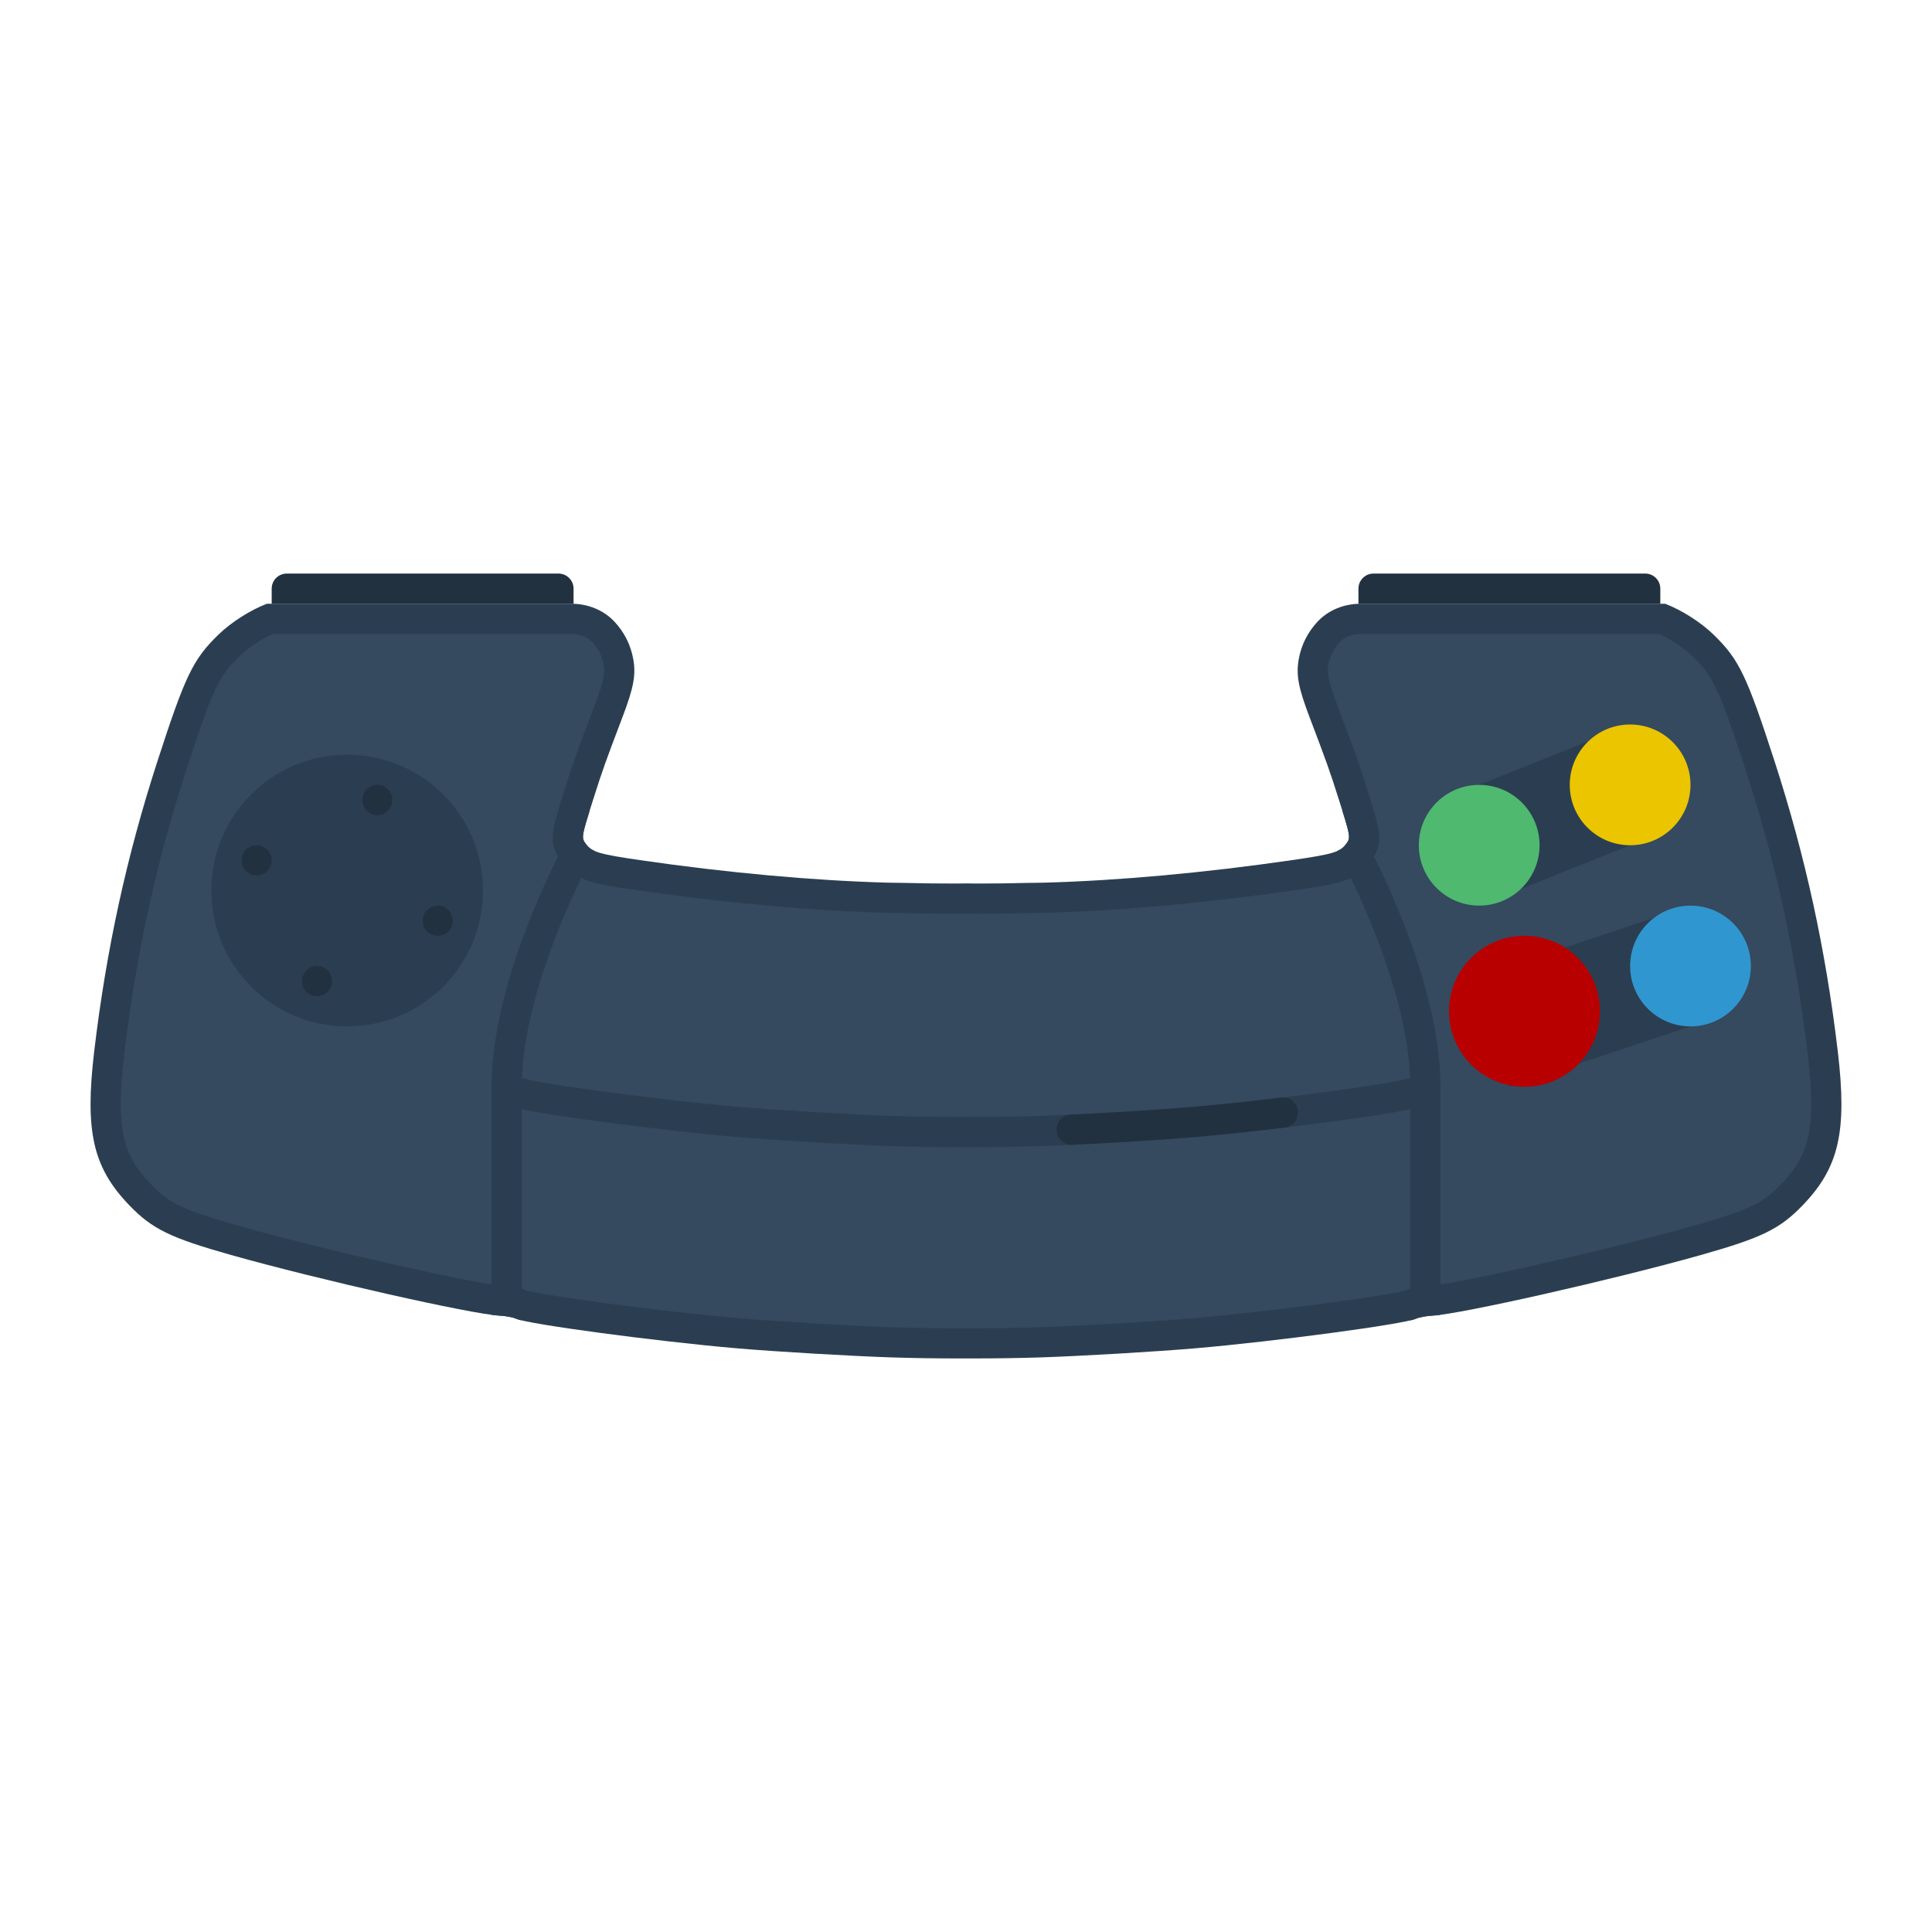 <svg enable-background="new 0 0 256 256" viewBox="0 0 256 256" xmlns="http://www.w3.org/2000/svg"><path d="m220.638 80h-40.364c-2.144 0-4.245.817-5.705 2.387-1.293 1.389-2.149 3.079-2.481 4.964-.367 2.08-.055 3.76 1.413 7.621 2.318 6.099 2.695 7.158 3.853 10.813 1.662 5.246 1.654 5.205.944 6.134-.75.982-1.781 1.281-7.117 2.055-11.567 1.679-22.955 2.711-32.765 2.982-1.071.03-1.344.016-2.13.031-2.195.057-4.43.086-6.671.086-.063 0-.126 0-.188 0-.479 0-.948-.015-1.426-.018-.478.003-.947.017-1.426.018-.063 0-.126 0-.188 0-2.241 0-4.476-.029-6.671-.086-.787-.016-1.059-.002-2.13-.031-9.809-.271-21.198-1.303-32.765-2.982-5.335-.774-6.367-1.073-7.117-2.055-.709-.929-.718-.888.944-6.134 1.158-3.655 1.535-4.714 3.853-10.813 1.467-3.861 1.78-5.541 1.413-7.621-.332-1.885-1.188-3.574-2.481-4.964-1.462-1.57-3.563-2.387-5.707-2.387h-40.364c-2.126.807-4.693 2.41-6.432 4.104-3.364 3.279-4.378 5.389-8.061 16.737-4.086 12.589-6.786 24.982-8.386 38.457-1.263 10.638-.172 15.41 4.669 20.427 3.017 3.127 5.405 4.294 13.47 6.57 11.476 3.239 31.954 7.866 35.522 8.026.824.037 1.839.228 2.251.42 1.531.715 18.599 3.002 29.221 3.916 5.195.447 15.228 1.036 20.534 1.207 2.849.092 5.818.135 8.867.135.327 0 .654 0 .982-.001.328.001.656.001.982.001 3.049 0 6.017-.043 8.867-.135 5.306-.171 15.339-.76 20.534-1.207 10.623-.913 27.691-3.201 29.221-3.916.412-.192 1.427-.383 2.251-.42 3.568-.161 24.046-4.787 35.522-8.026 8.065-2.276 10.453-3.444 13.47-6.57 4.841-5.018 5.931-9.789 4.669-20.427-1.599-13.475-4.3-25.868-8.386-38.457-3.683-11.349-4.696-13.458-8.061-16.737-1.737-1.694-4.304-3.297-6.43-4.104z" fill="#2b3e51"/><path d="m219.843 84c1.551.699 3.297 1.86 4.434 2.969 2.664 2.596 3.427 3.95 7.048 15.108 4.028 12.41 6.639 24.388 8.218 37.694 1.226 10.33-.05 13.525-3.575 17.179-2.333 2.418-3.951 3.317-11.678 5.498-11.761 3.319-31.588 7.744-34.615 7.88-.223.01-2.141.112-3.563.704-2.203.627-17.215 2.71-28.072 3.643-5.158.443-15.033 1.024-20.32 1.194-2.731.088-5.671.132-8.738.132l-.994-.001h-.97c-3.068 0-6.008-.045-8.738-.132-5.287-.17-15.162-.751-20.32-1.194-10.856-.933-25.867-3.015-28.072-3.643-1.421-.591-3.34-.694-3.564-.704-3.027-.136-22.854-4.56-34.615-7.88-7.727-2.181-9.345-3.08-11.678-5.498-3.525-3.654-4.801-6.848-3.575-17.179 1.579-13.306 4.191-25.283 8.218-37.694 3.621-11.157 4.385-12.512 7.048-15.108 1.138-1.109 2.884-2.27 4.434-2.969h39.57c1.107 0 2.12.405 2.777 1.112.78.838 1.275 1.825 1.47 2.933.174.984.178 1.845-1.213 5.506-2.338 6.152-2.742 7.286-3.927 11.026l-.021.067c-1.78 5.616-2.258 7.125-.289 9.702 1.868 2.447 4.492 2.828 9.722 3.587 11.714 1.7 23.205 2.745 33.229 3.022.678.019 1.055.021 1.425.023.221.001.439.003.711.008 2.224.058 4.503.087 6.775.087h.19c.285 0 .567-.005.849-.01.199-.003.398-.007.552-.008.2.001.399.005.598.008.282.005.564.01.849.01h.19c2.271 0 4.55-.029 6.75-.087.297-.006.515-.007.736-.008.37-.002.748-.005 1.426-.023 10.024-.277 21.514-1.321 33.229-3.022 5.229-.759 7.854-1.14 9.736-3.606 1.954-2.559 1.476-4.068-.304-9.684l-.021-.067c-1.185-3.74-1.589-4.874-3.927-11.026-1.391-3.66-1.386-4.522-1.213-5.506.195-1.108.69-2.095 1.47-2.933.658-.707 1.67-1.112 2.777-1.112h39.571" fill="#35495f"/><path d="m195.996 104 20-8 .008 16-20 8z" fill="#2b3e51"/><path d="m46 100c9.941 0 18 8.058 18 17.999v.001c0 9.941-8.058 18-17.999 18 0 0 0 0-.001 0-9.941 0-18-8.058-18-17.999 0 0 0 0 0-.001 0-9.941 8.058-18 18-18z" fill="#2b3e51"/><path d="m200 128 23.996-8 .008 16-24.004 8z" fill="#2b3e51"/><path d="m224.004 120c4.418.002 7.998 3.586 7.996 8.004-.002 4.415-3.581 7.993-7.996 7.996-4.418.002-8.002-3.578-8.004-7.996s3.578-8.002 7.996-8.004z" fill="#3096cf"/><path d="m202 124c5.52 0 9.996 4.474 10 9.996 0 5.525-4.476 10.004-9.999 10.004h-.001c-5.522 0-10-4.478-10-10.003v-.001c.004-5.522 4.48-9.996 10-9.996z" fill="#b80000"/><g fill="#223140"><circle cx="58" cy="122" r="2"/><circle cx="34" cy="114" r="2"/><circle cx="50" cy="106" r="2"/><circle cx="42" cy="130" r="2"/></g><path d="m196.004 104c4.418.002 7.998 3.586 7.996 8.004-.002 4.415-3.581 7.993-7.996 7.996-4.418.002-8.002-3.578-8.004-7.996s3.578-8.002 7.996-8.004z" fill="#4eb96f"/><path d="m216.004 96c4.418.002 7.998 3.586 7.996 8.004-.002 4.415-3.581 7.993-7.996 7.996-4.418.002-8.002-3.578-8.004-7.996s3.578-8.002 7.996-8.004z" fill="#eac500"/><path d="m190.858 144c0-16.366-11.783-36.193-12.285-37.029l-.711.426c1.139 3.631 1.062 3.7.435 4.522-.268.352-.576.615-1.101.844 3.359 6.43 9.662 19.991 9.662 31.236v30.965c.355-.084.613-.159.746-.221.412-.192 1.427-.383 2.251-.42.251-.011.593-.047 1.002-.1v-30.223z" fill="#2b3e51"/><path d="m69.142 144c0-11.245 6.303-24.806 9.662-31.236-.524-.229-.833-.493-1.101-.844-.627-.822-.704-.891.435-4.522l-.711-.426c-.502.836-12.285 20.663-12.285 37.029v30.222c.409.053.752.089 1.002.1.824.037 1.839.228 2.251.42.133.062.392.137.746.221v-30.964z" fill="#2b3e51"/><path d="m76 80h-40v-2c0-1.105.895-2 2-2h36c1.105 0 2 .895 2 2z" fill="#223140"/><path d="m180 80h40v-2c0-1.105-.895-2-2-2h-36c-1.105 0-2 .895-2 2z" fill="#223140"/><path d="m186.174 143.005c-.042.017-.076.03-.119.041-2.395.646-17.248 2.701-28.014 3.627-5.157.443-15.032 1.024-20.32 1.194-2.73.088-5.671.132-8.741.132l-.992-.001-.968.002c-3.069 0-6.009-.045-8.74-.132-5.287-.17-15.162-.751-20.32-1.194-10.765-.926-25.617-2.981-28.014-3.627-.043-.012-.078-.025-.12-.041-.006-.002-.012-.005-.018-.007-.868-.346-1.808.327-1.808 1.261v2.347c.159.044.296.09.396.137 1.531.715 18.599 3.002 29.221 3.916 5.195.447 15.228 1.036 20.534 1.207 2.85.092 5.819.135 8.869.135.326 0 .652 0 .98-.001.327.001.654.001.98.001 3.05 0 6.019-.043 8.869-.135 5.306-.171 15.339-.76 20.534-1.207 10.623-.913 27.69-3.201 29.221-3.916.1-.047.237-.093.396-.137v-2.347c0-.934-.941-1.607-1.808-1.261-.006.001-.012.004-.018.006z" fill="#2b3e51"/><path d="m172 147.424c0-1.198-1.044-2.127-2.233-1.984-3.948.475-8.073.919-11.727 1.234-3.994.343-10.814.768-16.144 1.022-1.066.051-1.897.929-1.897 1.995v.003c0 1.14.951 2.051 2.089 1.997 5.378-.257 12.279-.687 16.293-1.032 3.512-.302 7.729-.754 11.855-1.25 1.007-.121 1.764-.973 1.764-1.985z" fill="#223140"/></svg>